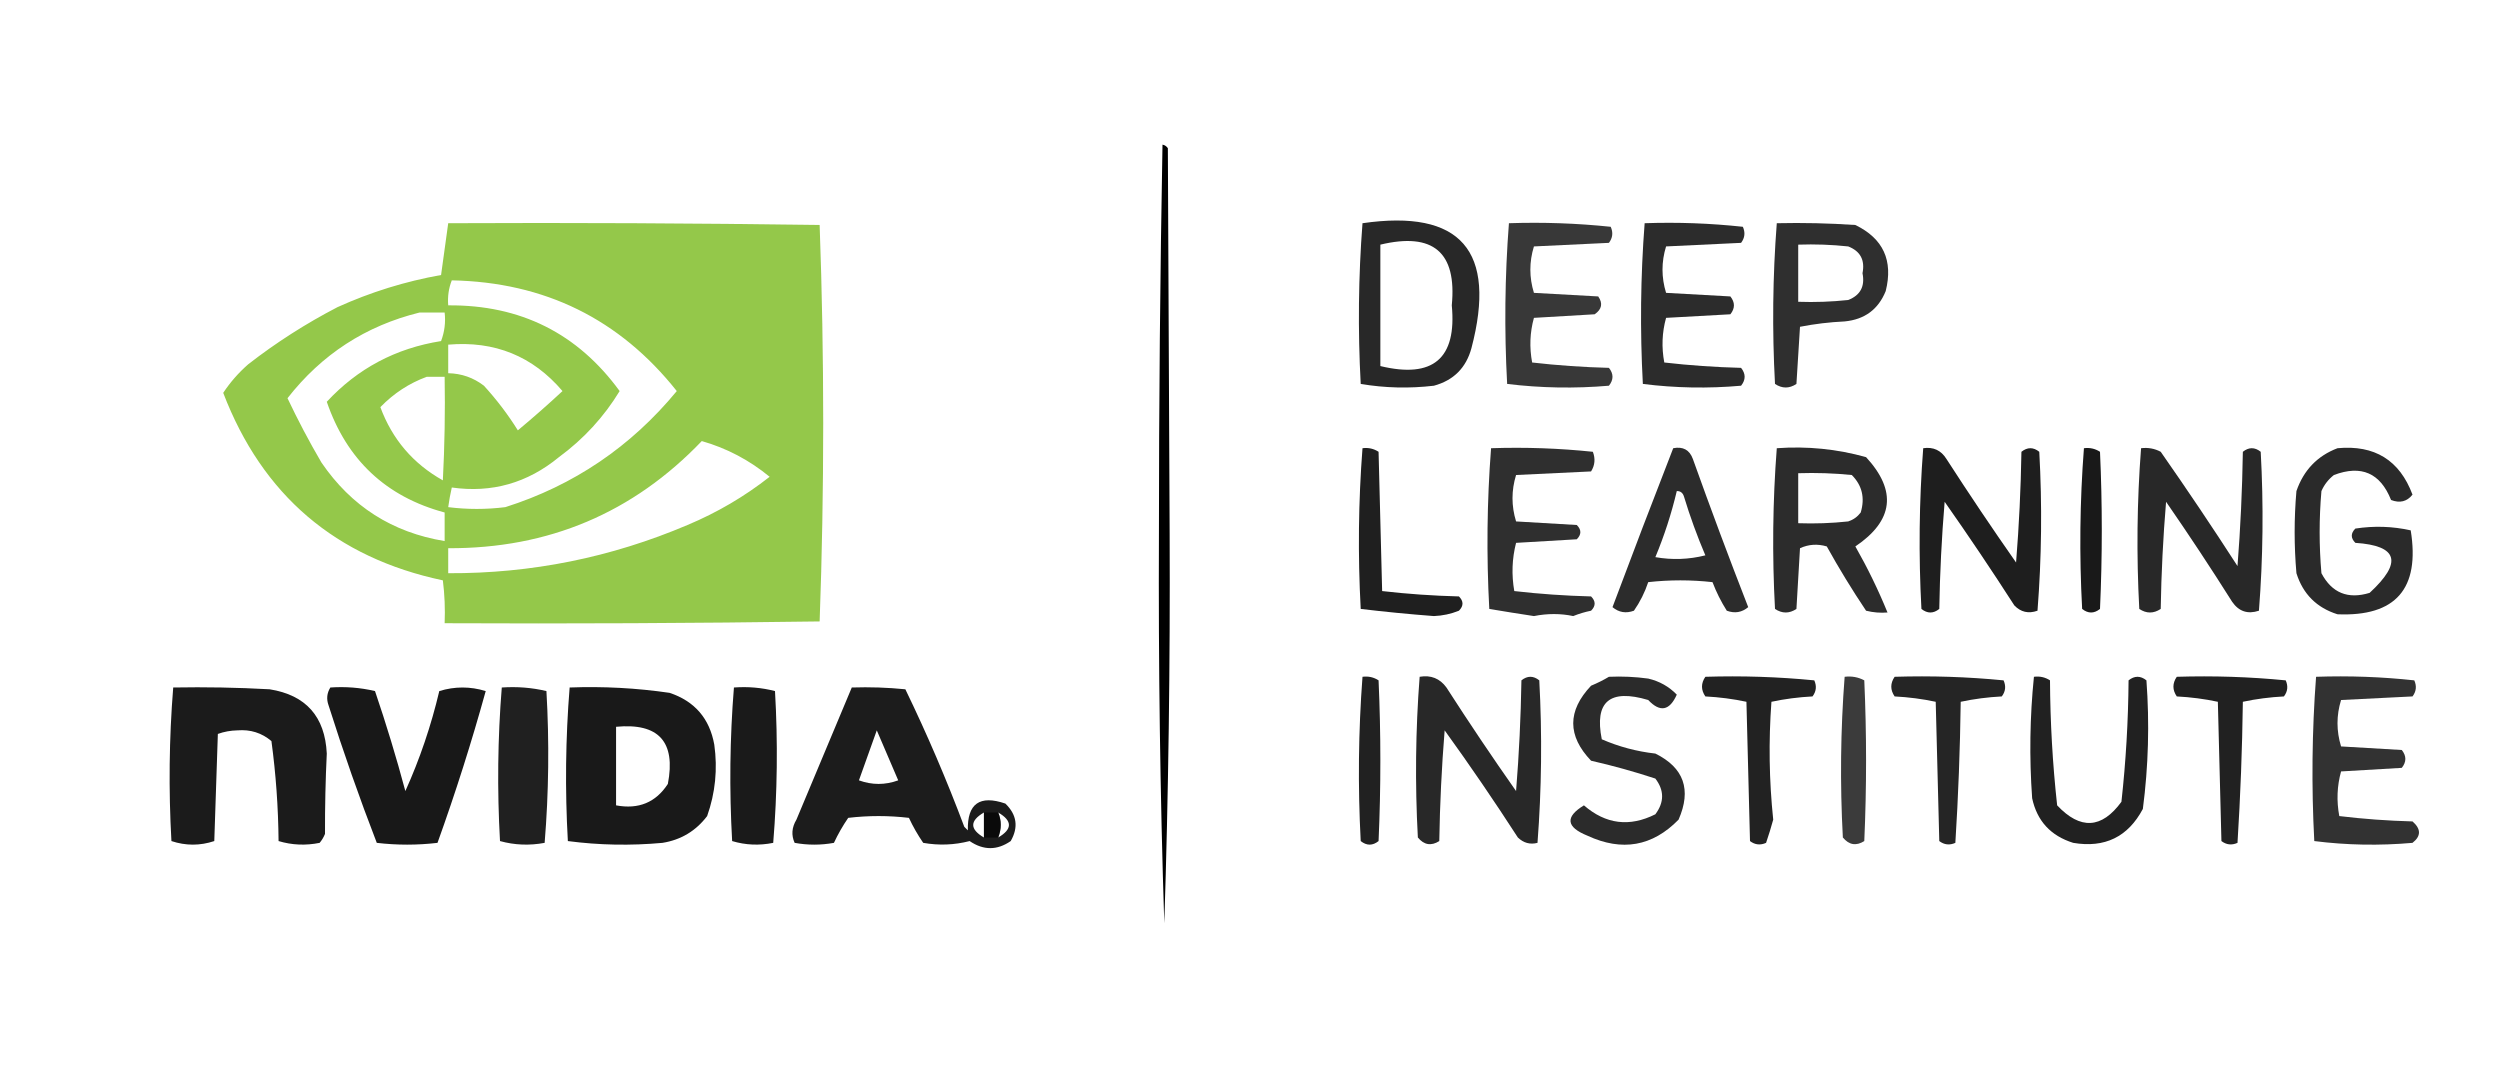 <?xml version="1.0" encoding="UTF-8"?>
<!DOCTYPE svg PUBLIC "-//W3C//DTD SVG 1.1//EN" "http://www.w3.org/Graphics/SVG/1.1/DTD/svg11.dtd">
<svg xmlns="http://www.w3.org/2000/svg" version="1.1" width="700px" height="300px" style="shape-rendering:geometricPrecision; text-rendering:geometricPrecision; image-rendering:optimizeQuality; fill-rule:evenodd; clip-rule:evenodd" xmlns:xlink="http://www.w3.org/1999/xlink">
<g><path style="opacity:1" fill="#000000" d="M 325.5,40.5 C 326.117,40.611 326.617,40.944 327,41.5C 327.167,77.5 327.333,113.5 327.5,149.5C 327.664,185.976 327.164,222.309 326,258.5C 324.836,222.309 324.336,185.976 324.5,149.5C 324.503,113.096 324.836,76.763 325.5,40.5 Z"/></g>
<g><path style="opacity:0.92" fill="#8bc33b" d="M 125.5,62.5 C 160.168,62.333 194.835,62.5 229.5,63C 230.164,81.428 230.497,99.928 230.5,118.5C 230.497,137.072 230.164,155.572 229.5,174C 194.502,174.5 159.502,174.667 124.5,174.5C 124.666,170.486 124.499,166.486 124,162.5C 93.978,156.144 73.478,138.644 62.5,110C 64.447,107.049 66.781,104.382 69.5,102C 77.325,95.918 85.658,90.585 94.5,86C 103.792,81.791 113.459,78.791 123.5,77C 124.192,72.169 124.859,67.336 125.5,62.5 Z M 126.5,78.5 C 152.493,78.997 173.493,89.331 189.5,109.5C 176.642,125.087 160.642,135.92 141.5,142C 136.167,142.667 130.833,142.667 125.5,142C 125.747,140.187 126.08,138.353 126.5,136.5C 137.681,138.089 147.681,135.256 156.5,128C 163.43,122.907 169.096,116.741 173.5,109.5C 161.724,93.335 145.724,85.335 125.5,85.5C 125.298,83.05 125.631,80.717 126.5,78.5 Z M 117.5,87.5 C 119.833,87.5 122.167,87.5 124.5,87.5C 124.813,90.247 124.48,92.913 123.5,95.5C 110.803,97.513 100.136,103.18 91.5,112.5C 97.078,128.749 108.078,139.082 124.5,143.5C 124.5,146.167 124.5,148.833 124.5,151.5C 109.869,149.1 98.369,141.767 90,129.5C 86.564,123.627 83.397,117.627 80.5,111.5C 90.086,99.211 102.419,91.211 117.5,87.5 Z M 125.5,96.5 C 138.507,95.384 149.174,99.718 157.5,109.5C 153.427,113.284 149.26,116.951 145,120.5C 142.217,116.049 139.05,111.883 135.5,108C 132.562,105.743 129.229,104.576 125.5,104.5C 125.5,101.833 125.5,99.167 125.5,96.5 Z M 119.5,105.5 C 121.167,105.5 122.833,105.5 124.5,105.5C 124.666,115.172 124.5,124.839 124,134.5C 115.661,129.826 109.828,122.993 106.5,114C 110.249,110.135 114.582,107.302 119.5,105.5 Z M 196.5,123.5 C 203.479,125.49 209.812,128.824 215.5,133.5C 208.491,139.009 200.825,143.509 192.5,147C 171.08,156.106 148.747,160.606 125.5,160.5C 125.5,158.167 125.5,155.833 125.5,153.5C 153.572,153.623 177.239,143.623 196.5,123.5 Z"/></g>
<g><path style="opacity:0.842" fill="#000000" d="M 381.5,62.5 C 409.011,58.528 419.178,70.195 412,97.5C 410.5,103 407,106.5 401.5,108C 394.586,108.811 387.752,108.645 381,107.5C 380.184,92.425 380.351,77.425 381.5,62.5 Z M 386.5,68.5 C 401.282,64.961 407.949,70.627 406.5,85.5C 407.927,100.396 401.26,106.063 386.5,102.5C 386.5,91.167 386.5,79.833 386.5,68.5 Z"/></g>
<g><path style="opacity:0.781" fill="#000000" d="M 422.5,62.5 C 432.083,62.182 441.583,62.515 451,63.5C 451.72,65.112 451.554,66.612 450.5,68C 443.5,68.333 436.5,68.667 429.5,69C 428.167,73.333 428.167,77.667 429.5,82C 435.5,82.333 441.5,82.667 447.5,83C 448.86,84.938 448.527,86.604 446.5,88C 440.833,88.333 435.167,88.667 429.5,89C 428.371,93.079 428.204,97.245 429,101.5C 436.087,102.315 443.253,102.815 450.5,103C 451.833,104.667 451.833,106.333 450.5,108C 440.922,108.818 431.422,108.651 422,107.5C 421.184,92.425 421.351,77.425 422.5,62.5 Z"/></g>
<g><path style="opacity:0.826" fill="#000000" d="M 460.5,62.5 C 469.751,62.182 478.917,62.516 488,63.5C 488.72,65.112 488.554,66.612 487.5,68C 480.5,68.333 473.5,68.667 466.5,69C 465.167,73.333 465.167,77.667 466.5,82C 472.5,82.333 478.5,82.667 484.5,83C 485.833,84.667 485.833,86.333 484.5,88C 478.5,88.333 472.5,88.667 466.5,89C 465.371,93.079 465.204,97.245 466,101.5C 473.087,102.315 480.253,102.815 487.5,103C 488.833,104.667 488.833,106.333 487.5,108C 478.255,108.817 469.089,108.65 460,107.5C 459.184,92.425 459.351,77.425 460.5,62.5 Z"/></g>
<g><path style="opacity:0.815" fill="#000000" d="M 497.5,62.5 C 504.841,62.334 512.174,62.5 519.5,63C 527.305,66.781 530.138,72.948 528,81.5C 525.934,86.626 522.1,89.459 516.5,90C 512.247,90.2 508.08,90.7 504,91.5C 503.667,96.833 503.333,102.167 503,107.5C 501,108.833 499,108.833 497,107.5C 496.184,92.425 496.351,77.425 497.5,62.5 Z M 503.5,68.5 C 508.179,68.334 512.845,68.501 517.5,69C 520.901,70.32 522.235,72.82 521.5,76.5C 522.235,80.18 520.901,82.68 517.5,84C 512.845,84.499 508.179,84.666 503.5,84.5C 503.5,79.167 503.5,73.833 503.5,68.5 Z"/></g>
<g><path style="opacity:0.878" fill="#000000" d="M 381.5,125.5 C 383.144,125.286 384.644,125.62 386,126.5C 386.333,139.5 386.667,152.5 387,165.5C 394.087,166.315 401.253,166.815 408.5,167C 409.833,168.333 409.833,169.667 408.5,171C 406.256,171.906 403.923,172.406 401.5,172.5C 394.599,171.977 387.765,171.31 381,170.5C 380.184,155.426 380.351,140.426 381.5,125.5 Z"/></g>
<g><path style="opacity:0.815" fill="#000000" d="M 417.5,125.5 C 427.083,125.182 436.583,125.515 446,126.5C 446.743,128.441 446.576,130.274 445.5,132C 438.5,132.333 431.5,132.667 424.5,133C 423.167,137.333 423.167,141.667 424.5,146C 430.167,146.333 435.833,146.667 441.5,147C 442.833,148.333 442.833,149.667 441.5,151C 435.833,151.333 430.167,151.667 424.5,152C 423.368,156.413 423.201,160.913 424,165.5C 431.087,166.315 438.253,166.815 445.5,167C 446.833,168.333 446.833,169.667 445.5,171C 443.782,171.346 442.115,171.846 440.5,172.5C 436.963,171.751 433.296,171.751 429.5,172.5C 425.3,171.863 421.134,171.196 417,170.5C 416.184,155.426 416.351,140.426 417.5,125.5 Z"/></g>
<g><path style="opacity:0.828" fill="#000000" d="M 468.5,125.5 C 471.238,124.965 473.072,125.965 474,128.5C 478.975,142.427 484.142,156.261 489.5,170C 487.728,171.487 485.728,171.82 483.5,171C 481.895,168.457 480.562,165.791 479.5,163C 473.5,162.333 467.5,162.333 461.5,163C 460.544,165.877 459.211,168.544 457.5,171C 455.272,171.82 453.272,171.487 451.5,170C 457.072,155.116 462.739,140.282 468.5,125.5 Z M 469.5,137.5 C 470.497,137.47 471.164,137.97 471.5,139C 473.205,144.615 475.205,150.115 477.5,155.5C 472.869,156.662 468.202,156.828 463.5,156C 465.997,150.008 467.997,143.842 469.5,137.5 Z"/></g>
<g><path style="opacity:0.825" fill="#000000" d="M 497.5,125.5 C 506.016,124.885 514.349,125.718 522.5,128C 531.195,137.445 530.195,145.778 519.5,153C 522.933,159.031 525.933,165.198 528.5,171.5C 526.473,171.662 524.473,171.495 522.5,171C 518.569,165.134 514.903,159.134 511.5,153C 508.901,152.231 506.401,152.398 504,153.5C 503.667,159.167 503.333,164.833 503,170.5C 501,171.833 499,171.833 497,170.5C 496.184,155.426 496.351,140.426 497.5,125.5 Z M 503.5,132.5 C 508.511,132.334 513.511,132.501 518.5,133C 521.394,135.909 522.227,139.409 521,143.5C 520.097,144.701 518.931,145.535 517.5,146C 512.845,146.499 508.179,146.666 503.5,146.5C 503.5,141.833 503.5,137.167 503.5,132.5 Z"/></g>
<g><path style="opacity:0.879" fill="#000000" d="M 538.5,125.5 C 541.325,125.081 543.491,126.081 545,128.5C 551.337,138.326 557.837,147.993 564.5,157.5C 565.332,147.183 565.832,136.849 566,126.5C 567.667,125.167 569.333,125.167 571,126.5C 571.823,141.408 571.657,156.241 570.5,171C 567.975,171.896 565.808,171.396 564,169.5C 557.696,159.697 551.196,150.03 544.5,140.5C 543.668,150.483 543.168,160.483 543,170.5C 541.333,171.833 539.667,171.833 538,170.5C 537.184,155.426 537.351,140.426 538.5,125.5 Z"/></g>
<g><path style="opacity:0.9" fill="#000000" d="M 583.5,125.5 C 585.144,125.286 586.644,125.62 588,126.5C 588.667,141.167 588.667,155.833 588,170.5C 586.333,171.833 584.667,171.833 583,170.5C 582.184,155.426 582.351,140.426 583.5,125.5 Z"/></g>
<g><path style="opacity:0.84" fill="#000000" d="M 599.5,125.5 C 601.467,125.261 603.301,125.594 605,126.5C 612.363,137.03 619.529,147.697 626.5,158.5C 627.332,147.849 627.832,137.182 628,126.5C 629.667,125.167 631.333,125.167 633,126.5C 633.823,141.408 633.657,156.241 632.5,171C 629.364,172.041 626.864,171.207 625,168.5C 619.03,159.031 612.863,149.698 606.5,140.5C 605.668,150.483 605.168,160.483 605,170.5C 603,171.833 601,171.833 599,170.5C 598.184,155.426 598.351,140.426 599.5,125.5 Z"/></g>
<g><path style="opacity:0.835" fill="#000000" d="M 654.5,125.5 C 664.894,124.523 671.894,128.857 675.5,138.5C 673.956,140.446 671.956,140.946 669.5,140C 666.496,132.44 661.162,130.107 653.5,133C 651.951,134.214 650.785,135.714 650,137.5C 649.333,145.167 649.333,152.833 650,160.5C 652.919,166.025 657.419,167.858 663.5,166C 672.773,157.447 671.439,152.781 659.5,152C 658.167,150.667 658.167,149.333 659.5,148C 664.751,147.196 669.918,147.363 675,148.5C 677.644,164.846 670.811,172.68 654.5,172C 648.667,170.167 644.833,166.333 643,160.5C 642.333,152.833 642.333,145.167 643,137.5C 645.019,131.65 648.852,127.65 654.5,125.5 Z"/></g>
<g><path style="opacity:0.871" fill="#000000" d="M 381.5,189.5 C 383.144,189.286 384.644,189.62 386,190.5C 386.667,205.5 386.667,220.5 386,235.5C 384.333,236.833 382.667,236.833 381,235.5C 380.184,220.092 380.351,204.759 381.5,189.5 Z"/></g>
<g><path style="opacity:0.841" fill="#000000" d="M 397.5,189.5 C 400.652,188.959 403.152,189.959 405,192.5C 411.304,202.303 417.804,211.97 424.5,221.5C 425.332,211.183 425.832,200.849 426,190.5C 427.667,189.167 429.333,189.167 431,190.5C 431.824,205.741 431.657,220.908 430.5,236C 428.433,236.536 426.599,236.036 425,234.5C 418.401,224.289 411.568,214.289 404.5,204.5C 403.668,214.817 403.168,225.151 403,235.5C 400.733,236.935 398.733,236.602 397,234.5C 396.184,219.426 396.351,204.426 397.5,189.5 Z"/></g>
<g><path style="opacity:0.831" fill="#000000" d="M 450.5,189.5 C 454.182,189.335 457.848,189.501 461.5,190C 464.657,190.742 467.323,192.242 469.5,194.5C 467.48,199.025 464.814,199.525 461.5,196C 450.725,192.795 446.391,196.461 448.5,207C 453.273,209.076 458.273,210.409 463.5,211C 471.504,214.954 473.671,221.12 470,229.5C 462.679,236.99 454.179,238.49 444.5,234C 438.509,231.583 438.175,228.749 443.5,225.5C 449.607,230.796 456.274,231.629 463.5,228C 466.017,224.629 466.017,221.295 463.5,218C 457.611,216.059 451.611,214.392 445.5,213C 438.842,206.041 438.842,199.041 445.5,192C 447.315,191.243 448.981,190.41 450.5,189.5 Z"/></g>
<g><path style="opacity:0.867" fill="#000000" d="M 477.5,189.5 C 487.749,189.181 497.916,189.514 508,190.5C 508.72,192.112 508.554,193.612 507.5,195C 503.579,195.203 499.745,195.703 496,196.5C 495.189,207.547 495.356,218.547 496.5,229.5C 495.894,231.709 495.227,233.876 494.5,236C 492.888,236.72 491.388,236.554 490,235.5C 489.667,222.5 489.333,209.5 489,196.5C 485.255,195.703 481.421,195.203 477.5,195C 476.248,193.172 476.248,191.339 477.5,189.5 Z"/></g>
<g><path style="opacity:0.768" fill="#000000" d="M 516.5,189.5 C 518.467,189.261 520.301,189.594 522,190.5C 522.667,205.5 522.667,220.5 522,235.5C 519.733,236.935 517.733,236.602 516,234.5C 515.184,219.426 515.351,204.426 516.5,189.5 Z"/></g>
<g><path style="opacity:0.855" fill="#000000" d="M 530.5,189.5 C 540.749,189.181 550.916,189.514 561,190.5C 561.72,192.112 561.554,193.612 560.5,195C 556.579,195.203 552.745,195.703 549,196.5C 548.824,209.742 548.324,222.908 547.5,236C 545.888,236.72 544.388,236.554 543,235.5C 542.667,222.5 542.333,209.5 542,196.5C 538.255,195.703 534.421,195.203 530.5,195C 529.248,193.172 529.248,191.339 530.5,189.5 Z"/></g>
<g><path style="opacity:0.87" fill="#000000" d="M 569.5,189.5 C 571.144,189.286 572.644,189.62 574,190.5C 574.064,202.238 574.73,213.904 576,225.5C 582.488,232.395 588.488,232.062 594,224.5C 595.243,213.224 595.91,201.891 596,190.5C 597.667,189.167 599.333,189.167 601,190.5C 601.891,202.549 601.557,214.549 600,226.5C 595.835,234.332 589.335,237.499 580.5,236C 574.196,234.032 570.363,229.866 569,223.5C 568.19,212.091 568.357,200.757 569.5,189.5 Z"/></g>
<g><path style="opacity:0.87" fill="#000000" d="M 609.5,189.5 C 619.749,189.181 629.916,189.514 640,190.5C 640.72,192.112 640.554,193.612 639.5,195C 635.579,195.203 631.745,195.703 628,196.5C 627.824,209.742 627.324,222.908 626.5,236C 624.888,236.72 623.388,236.554 622,235.5C 621.667,222.5 621.333,209.5 621,196.5C 617.255,195.703 613.421,195.203 609.5,195C 608.248,193.172 608.248,191.339 609.5,189.5 Z"/></g>
<g><path style="opacity:0.803" fill="#000000" d="M 648.5,189.5 C 657.751,189.182 666.917,189.515 676,190.5C 676.72,192.112 676.554,193.612 675.5,195C 668.833,195.333 662.167,195.667 655.5,196C 654.167,200.333 654.167,204.667 655.5,209C 661.167,209.333 666.833,209.667 672.5,210C 673.833,211.667 673.833,213.333 672.5,215C 666.833,215.333 661.167,215.667 655.5,216C 654.371,220.079 654.204,224.245 655,228.5C 661.753,229.314 668.586,229.814 675.5,230C 677.922,232.112 677.922,234.112 675.5,236C 666.255,236.817 657.089,236.65 648,235.5C 647.184,220.092 647.351,204.759 648.5,189.5 Z"/></g>
<g><path style="opacity:0.894" fill="#000000" d="M 48.5,192.5 C 57.506,192.334 66.506,192.5 75.5,193C 85.66,194.627 90.994,200.627 91.5,211C 91.144,218.294 90.977,225.794 91,233.5C 90.626,234.416 90.126,235.25 89.5,236C 85.577,236.793 81.744,236.626 78,235.5C 77.918,226.092 77.251,216.759 76,207.5C 73.29,205.208 70.123,204.208 66.5,204.5C 64.571,204.54 62.738,204.873 61,205.5C 60.667,215.5 60.333,225.5 60,235.5C 56,236.833 52,236.833 48,235.5C 47.185,221.092 47.352,206.759 48.5,192.5 Z"/></g>
<g><path style="opacity:0.903" fill="#000000" d="M 92.5,192.5 C 96.767,192.203 100.934,192.536 105,193.5C 108.146,202.752 110.979,212.086 113.5,221.5C 117.552,212.512 120.718,203.179 123,193.5C 127.333,192.167 131.667,192.167 136,193.5C 132.047,207.802 127.547,221.969 122.5,236C 116.833,236.667 111.167,236.667 105.5,236C 100.621,223.367 96.121,210.534 92,197.5C 91.36,195.735 91.527,194.068 92.5,192.5 Z"/></g>
<g><path style="opacity:0.873" fill="#000000" d="M 140.5,192.5 C 144.767,192.203 148.934,192.536 153,193.5C 153.823,207.742 153.656,221.908 152.5,236C 148.245,236.796 144.079,236.629 140,235.5C 139.185,221.092 139.352,206.759 140.5,192.5 Z"/></g>
<g><path style="opacity:0.902" fill="#000000" d="M 159.5,192.5 C 168.891,192.147 178.225,192.647 187.5,194C 194.517,196.352 198.684,201.185 200,208.5C 200.961,215.336 200.295,222.003 198,228.5C 194.835,232.666 190.668,235.166 185.5,236C 176.588,236.816 167.755,236.65 159,235.5C 158.185,221.092 158.352,206.759 159.5,192.5 Z M 172.5,203.5 C 184.436,202.365 189.27,207.698 187,219.5C 183.634,224.686 178.801,226.686 172.5,225.5C 172.5,218.167 172.5,210.833 172.5,203.5 Z"/></g>
<g><path style="opacity:0.895" fill="#000000" d="M 205.5,192.5 C 209.437,192.207 213.27,192.54 217,193.5C 217.823,207.742 217.656,221.908 216.5,236C 212.577,236.793 208.744,236.626 205,235.5C 204.185,221.092 204.352,206.759 205.5,192.5 Z"/></g>
<g><path style="opacity:0.887" fill="#000000" d="M 238.5,192.5 C 243.511,192.334 248.511,192.501 253.5,193C 259.572,205.536 265.072,218.369 270,231.5C 270.333,231.833 270.667,232.167 271,232.5C 270.812,225.034 274.312,222.534 281.5,225C 284.723,228.112 285.223,231.612 283,235.5C 279.201,238.133 275.367,238.133 271.5,235.5C 267.223,236.606 262.89,236.772 258.5,236C 256.983,233.796 255.65,231.462 254.5,229C 248.833,228.333 243.167,228.333 237.5,229C 235.983,231.204 234.65,233.538 233.5,236C 229.833,236.667 226.167,236.667 222.5,236C 221.524,233.853 221.691,231.686 223,229.5C 228.199,217.111 233.366,204.777 238.5,192.5 Z M 245.5,204.5 C 247.449,209.077 249.449,213.744 251.5,218.5C 247.833,219.833 244.167,219.833 240.5,218.5C 242.175,213.805 243.842,209.138 245.5,204.5 Z M 275.5,227.5 C 275.5,229.833 275.5,232.167 275.5,234.5C 271.5,232.167 271.5,229.833 275.5,227.5 Z M 279.5,227.5 C 283.5,229.833 283.5,232.167 279.5,234.5C 280.438,232.09 280.438,229.756 279.5,227.5 Z"/></g>
<g><path style="opacity:0.659" fill="#000000" d="M 275.5,227.5 C 276.833,227.5 278.167,227.5 279.5,227.5C 280.438,229.756 280.438,232.09 279.5,234.5C 278.167,234.5 276.833,234.5 275.5,234.5C 275.5,232.167 275.5,229.833 275.5,227.5 Z"/></g>
</svg>
